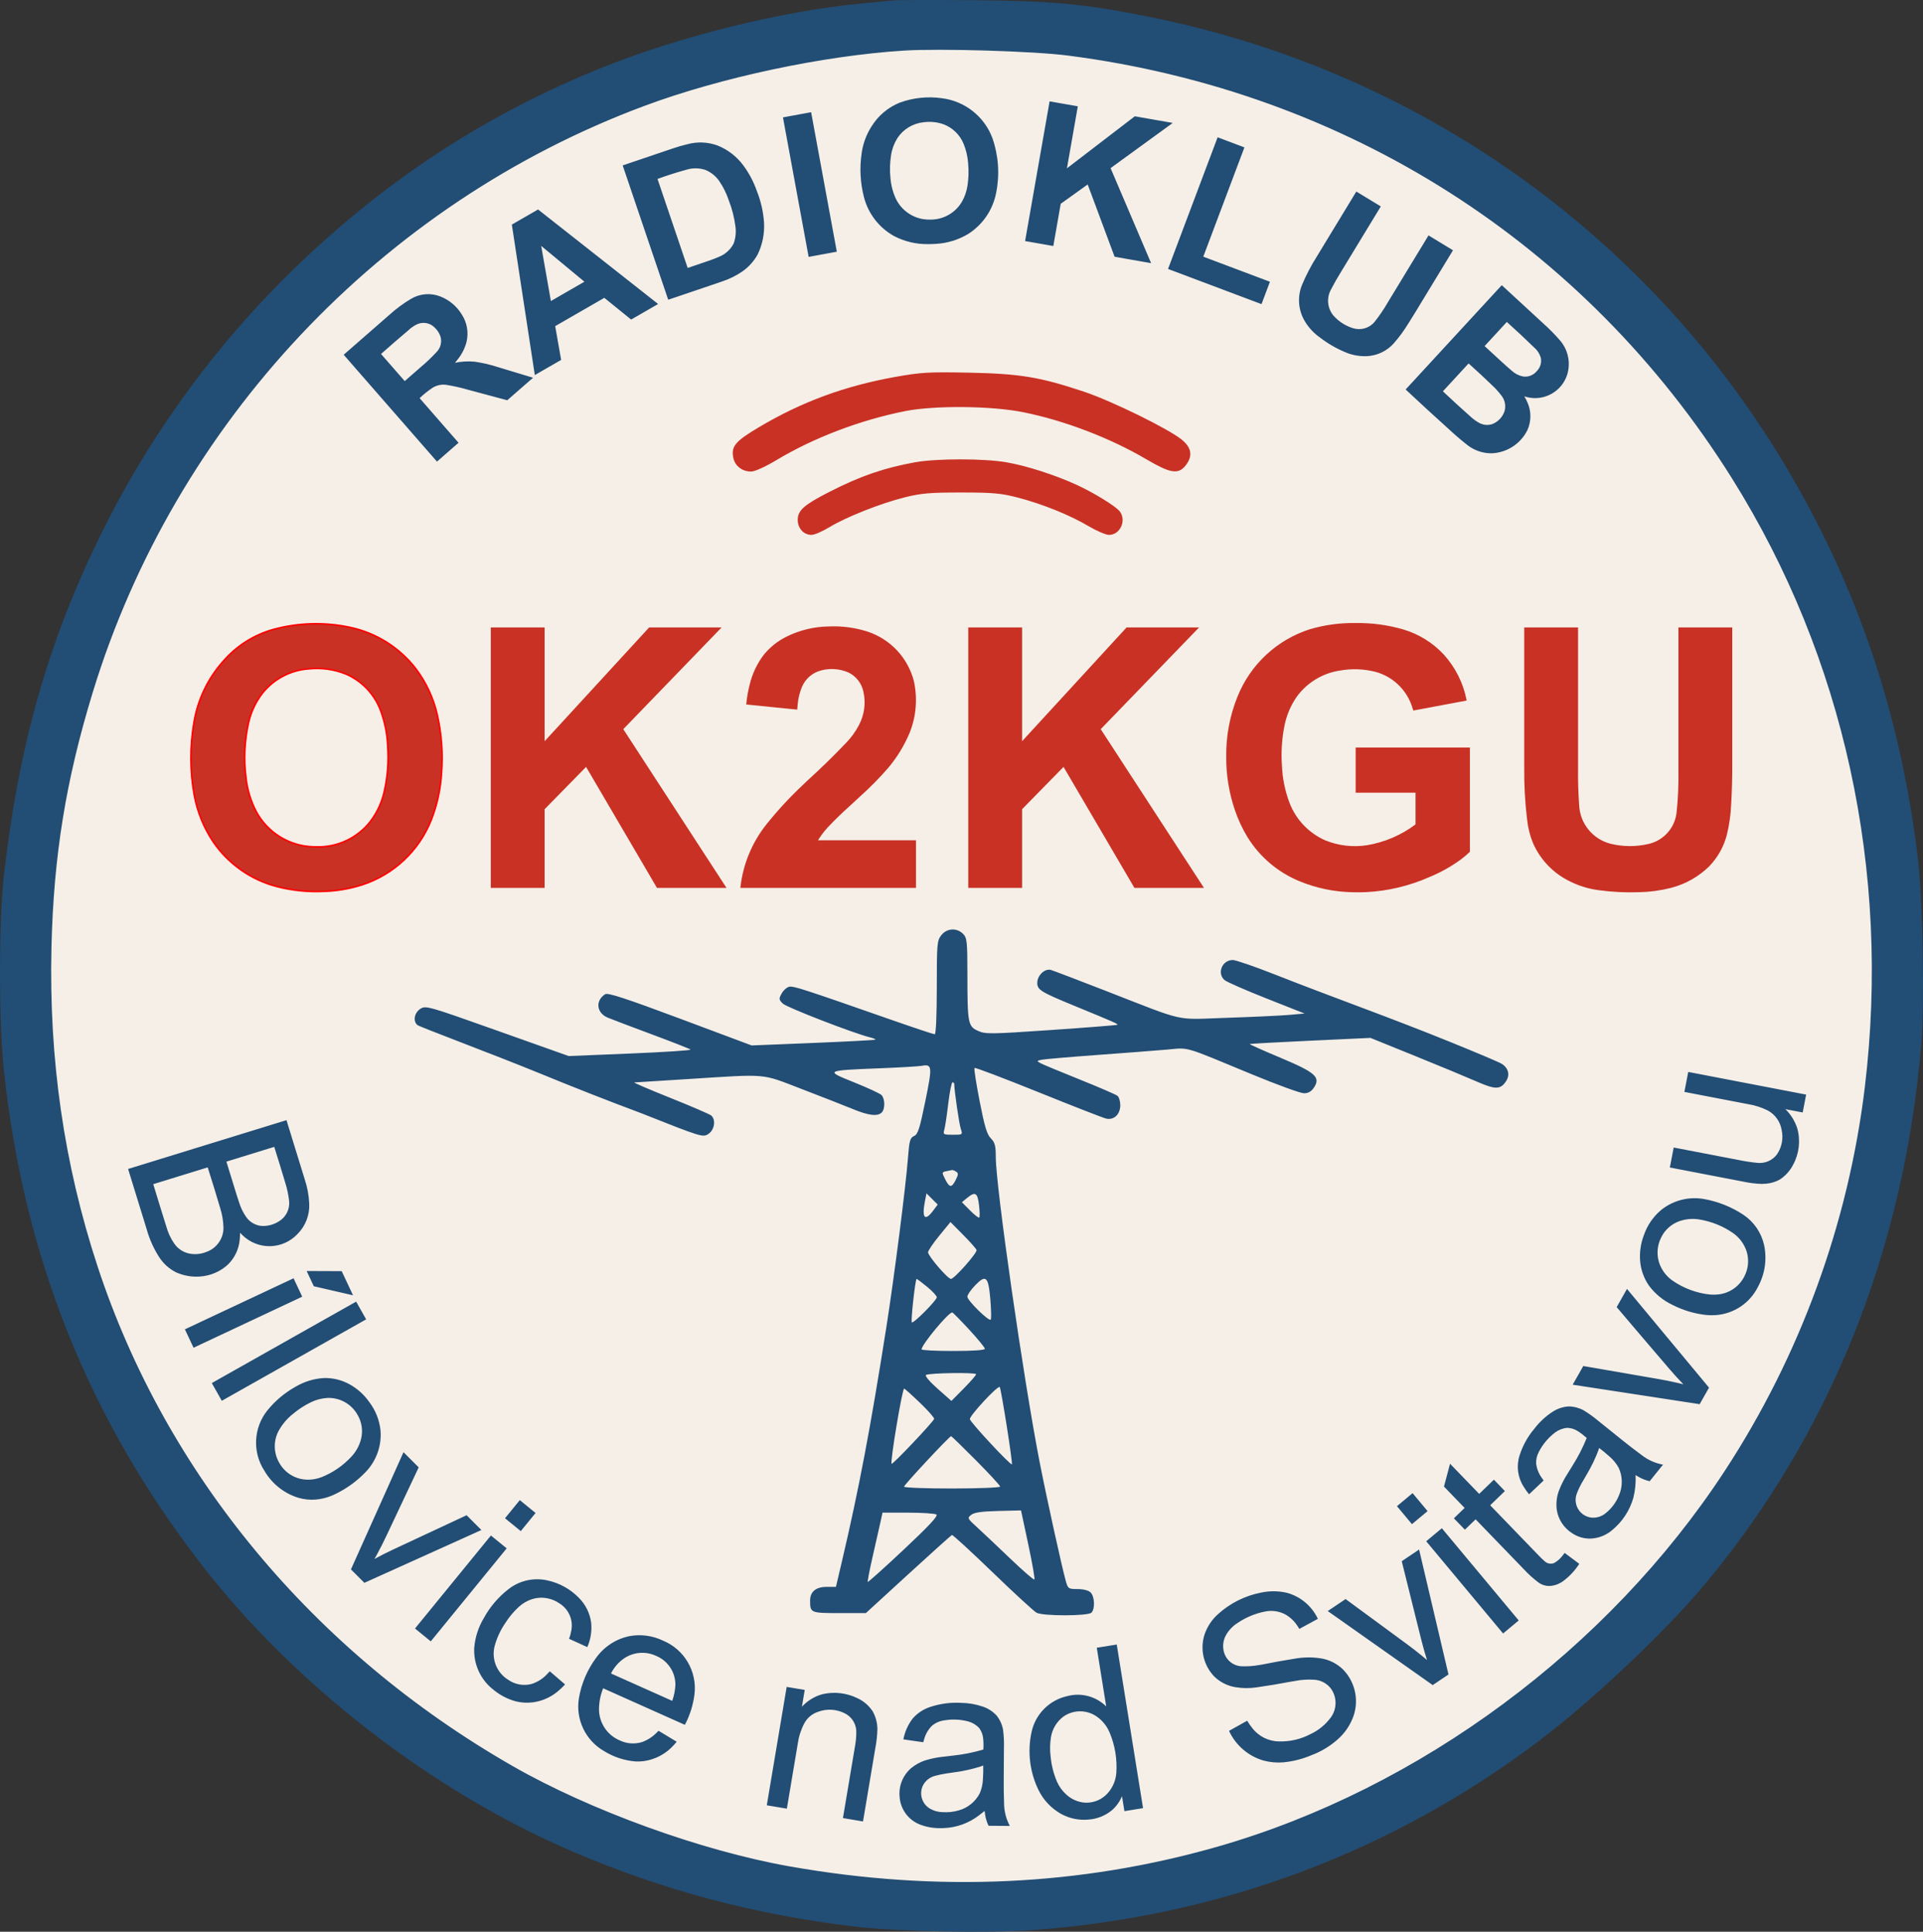 <?xml version="1.0" encoding="UTF-8" standalone="no"?>
<svg
   width="232.889mm"
   height="233.978mm"
   viewBox="70.96 -321.952 232.889 233.978"
   version="1.1"
   id="svg10"
   sodipodi:docname="logo_radioklub.svg"
   xml:space="preserve"
   inkscape:version="1.4.2 (f4327f4, 2025-05-13)"
   inkscape:export-filename="logo_male_radioklub.png"
   inkscape:export-xdpi="54.532413"
   inkscape:export-ydpi="54.532413"
   xmlns:inkscape="http://www.inkscape.org/namespaces/inkscape"
   xmlns:sodipodi="http://sodipodi.sourceforge.net/DTD/sodipodi-0.dtd"
   xmlns="http://www.w3.org/2000/svg"
   xmlns:svg="http://www.w3.org/2000/svg"><rect x="70.96" y="-321.952" width="232.889" height="233.978" fill="#333333" stroke="none"/><defs
     id="defs10" /><sodipodi:namedview
     id="namedview10"
     pagecolor="#f6efe7"
     bordercolor="#000000"
     borderopacity="0.25"
     inkscape:showpageshadow="2"
     inkscape:pageopacity="0.0"
     inkscape:pagecheckerboard="0"
     inkscape:deskcolor="#d1d1d1"
     inkscape:document-units="mm"
     inkscape:zoom="0.65647112"
     inkscape:cx="405.95845"
     inkscape:cy="486.69315"
     inkscape:window-width="1920"
     inkscape:window-height="1017"
     inkscape:window-x="-8"
     inkscape:window-y="-8"
     inkscape:window-maximized="1"
     inkscape:current-layer="svg10"
     inkscape:export-bgcolor="#f6efe700" /><circle
     style="fill:#f6efe7;fill-opacity:1;stroke:#c93125;stroke-width:0.5"
     id="path11"
     cx="187.237"
     cy="-205.273"
     r="114.262"
     transform="translate(1.1938909e-6)" /><path
     transform="matrix(1,0,0,-1,70.96,315.898)"
     style="stroke:#c93125;stroke-width:0.05mm;fill:#c93125;fill-opacity:1;stroke-opacity:1"
     d="M108.479,592.112C102.333,591.013,97.125,589.094,91.979,586.035C89.094,584.319,88.611,583.742,88.912,582.371C89.112,581.462,89.951,580.829,90.958,580.829C91.389,580.829,92.67,581.41,93.984,582.201C98.484,584.909,104.179,587.076,109.618,588.151C113.185,588.855,120.053,588.793,123.9,588.022C128.944,587.011,134.475,584.897,138.918,582.282C141.746,580.617,142.677,580.464,143.512,581.527C144.366,582.611,144.226,583.564,143.076,584.513C141.48,585.828,134.578,589.211,131.191,590.339C125.909,592.097,123.493,592.495,117.341,592.618C112.523,592.716,111.534,592.659,108.479,592.112z"
     id="path1" /><path
     transform="matrix(1,0,0,-1,70.96,315.898)"
     style="stroke:#c93125;stroke-width:0.05mm;fill:#c93125;fill-opacity:1;stroke-opacity:1"
     d="M110.846,581.766C107.078,581.081,104.296,580.124,100.578,578.234C97.473,576.654,96.706,575.993,96.706,574.895C96.706,573.905,97.383,573.158,98.28,573.158C98.613,573.158,99.568,573.572,100.403,574.079C102.426,575.308,106.622,576.971,109.545,577.702C111.541,578.2,112.633,578.294,116.415,578.293C120.256,578.291,121.256,578.201,123.268,577.678C126.272,576.898,129.614,575.55,131.871,574.209C132.845,573.631,133.944,573.158,134.313,573.158C135.584,573.158,136.336,574.828,135.529,575.86C135.05,576.472,132.343,578.132,130.325,579.051C127.668,580.26,124.327,581.333,121.87,581.763C119.184,582.234,113.433,582.236,110.846,581.766z"
     id="path2" /><path
     transform="matrix(1,0,0,-1,70.96,315.898)"
     style="stroke:#c93125;stroke-width:0.05mm;fill:#c93125;fill-opacity:1;stroke-opacity:1"
     d="M165.477,529.889C168.098,530.026,170.673,530.642,173.073,531.705C174.398,532.249,175.654,532.949,176.815,533.788C177.204,534.075,177.573,534.386,177.921,534.721L177.921,547.213L164.275,547.213L164.275,541.93L171.526,541.93L171.526,537.951C169.785,536.631,167.751,535.752,165.597,535.387C163.866,535.112,162.092,535.316,160.468,535.975C158.458,536.859,156.882,538.507,156.09,540.555C155.537,542.007,155.222,543.538,155.159,545.091C155.042,546.723,155.145,548.363,155.465,549.967C155.72,551.256,156.241,552.477,156.995,553.552C158.247,555.25,160.116,556.387,162.2,556.716C163.687,556.987,165.216,556.929,166.679,556.547C168.707,555.968,170.332,554.446,171.043,552.459L171.227,551.897L177.515,553.074C177.113,555.096,176.17,556.973,174.786,558.502C173.467,559.924,171.789,560.966,169.929,561.518C168.058,562.062,166.116,562.324,164.168,562.292C162.315,562.322,160.468,562.073,158.69,561.554C154.708,560.289,151.502,557.306,149.952,553.425C149.026,551.126,148.565,548.665,148.597,546.186C148.583,544.013,148.933,541.853,149.631,539.795C150.023,538.627,150.545,537.507,151.19,536.456C152.651,534.117,154.803,532.29,157.349,531.229C159.426,530.363,161.65,529.903,163.9,529.874C164.426,529.86,164.952,529.865,165.477,529.889z"
     id="path4" /><path
     transform="matrix(1,0,0,-1,70.96,315.898)"
     style="stroke:#c93125;stroke-width:0.05mm;fill:#c93125;fill-opacity:1;stroke-opacity:1"
     d="M110.837,535.983L98.901,535.983C99.255,536.579,99.666,537.138,100.131,537.652C100.965,538.538,101.836,539.388,102.742,540.2L104.084,541.438C105.304,542.531,106.455,543.7,107.528,544.938C108.581,546.2,109.44,547.612,110.077,549.127C110.871,551.108,111.046,553.284,110.578,555.366C109.848,558.144,107.762,560.362,105.035,561.26C103.528,561.743,101.947,561.952,100.367,561.878C98.62,561.854,96.9,561.442,95.332,560.671C94.26,560.148,93.315,559.397,92.563,558.47C91.763,557.412,91.191,556.2,90.884,554.909C90.691,554.151,90.554,553.381,90.474,552.603L96.463,552.004L96.52,552.638C96.59,553.351,96.767,554.048,97.044,554.708C97.481,555.723,98.366,556.475,99.437,556.743C100.556,557.033,101.739,556.941,102.799,556.48C103.749,556.017,104.433,555.142,104.653,554.108C104.973,552.711,104.779,551.246,104.107,549.98C103.669,549.139,103.104,548.369,102.432,547.699C100.994,546.194,99.503,544.74,97.963,543.341L97.371,542.777C95.762,541.271,94.264,539.652,92.885,537.933C91.161,535.764,90.081,533.154,89.768,530.401L110.837,530.401L110.837,535.983z"
     id="path5" /><path
     transform="matrix(1,0,0,-1,70.96,315.898)"
     style="stroke:#c93125;stroke-width:0.05mm;fill:#c93125;fill-opacity:1;stroke-opacity:1"
     d="M65.865,539.876L70.998,545.117L79.618,530.401L87.811,530.401L75.362,549.544L87.169,561.758L78.656,561.758L65.865,547.833L65.865,561.758L59.534,561.758L59.534,530.401L65.865,530.401L65.865,539.876z"
     id="path6" /><path
     transform="matrix(1,0,0,-1,70.96,315.898)"
     style="stroke:#c93125;stroke-width:0.05mm;fill:#c93125;fill-opacity:1;stroke-opacity:1"
     d="M123.688,539.876L128.822,545.117L137.442,530.401L145.634,530.401L133.185,549.544L144.992,561.758L136.479,561.758L123.688,547.833L123.688,561.758L117.357,561.758L117.357,530.401L123.688,530.401L123.688,539.876z"
     id="path7" /><path
     transform="matrix(1,0,0,-1,70.96,315.898)"
     style="stroke:#c93125;stroke-width:0.05mm;fill:#c93125;fill-opacity:1;stroke-opacity:1"
     d="M198.474,529.881C199.783,529.905,201.085,530.08,202.354,530.401C204.078,530.848,205.655,531.738,206.928,532.983C207.942,534.032,208.669,535.326,209.038,536.738C209.336,537.962,209.513,539.212,209.565,540.47C209.658,542.074,209.701,543.681,209.693,545.288L209.693,561.758L203.362,561.758L203.362,544.411C203.388,542.777,203.317,541.144,203.149,539.519C202.979,537.602,201.606,536.007,199.737,535.553C198.18,535.176,196.556,535.181,195.002,535.569C192.819,536.137,191.259,538.058,191.153,540.311C191.047,541.796,191.003,543.285,191.02,544.774L191.02,561.758L184.689,561.758L184.689,545.031C184.662,542.876,184.778,540.722,185.038,538.582C185.141,537.603,185.384,536.643,185.76,535.733C186.649,533.736,188.218,532.12,190.188,531.172C191.264,530.634,192.423,530.28,193.617,530.125C195.226,529.903,196.851,529.822,198.474,529.881z"
     id="path8" /><path
     style="fill:#c93125;stroke:#ff0000;stroke-width:0.05mm;fill-opacity:1"
     d="m 110.184,-213.985 c 1.583,-0.05 3.152,-0.32 4.66,-0.804 3.811,-1.247 6.869,-4.125 8.346,-7.853 0.705,-1.807 1.124,-3.713 1.242,-5.65 0.187,-2.385 0.012,-4.785 -0.521,-7.118 -0.465,-2.015 -1.351,-3.91 -2.6,-5.559 -1.988,-2.567 -4.826,-4.342 -8.005,-5.007 -3.078,-0.65 -6.265,-0.555 -9.299,0.278 -2.341,0.668 -4.436,2.006 -6.025,3.85 -1.87,2.094 -3.1,4.68 -3.544,7.452 -0.495,2.904 -0.48,5.872 0.045,8.771 0.377,2.031 1.167,3.963 2.322,5.676 1.832,2.657 4.559,4.567 7.683,5.381 1.859,0.478 3.779,0.674 5.696,0.583 z"
     id="path3" /><path
     transform="matrix(1,0,0,-1,0,0)"
     style="stroke:none;fill:#224d74;fill-rule:evenodd;fill-opacity:1"
     d="M179.024,321.898C178.514,321.841,176.788,321.671,175.188,321.519C165.772,320.63,153.521,317.61,144.103,313.857C128.984,307.832,115.736,298.903,104.024,286.847C95.632,278.208,88.382,267.894,83.094,257.071C76.768,244.122,73.262,231.788,71.449,216.103C70.799,210.478,70.796,198.123,71.443,192.162C73.888,169.629,81.666,150.189,95.307,132.517C106.598,117.89,123.375,104.919,140.423,97.637C151.388,92.954,162.347,90.048,174.526,88.594C179.532,87.996,190.571,87.778,195.955,88.17C218.678,89.825,239.506,97.609,257.398,111.132C263.876,116.028,272.843,124.518,277.598,130.257C292.728,148.515,301.569,170.67,303.645,195.526C304.049,200.357,303.824,212.979,303.249,217.823C301.076,236.112,295.425,252.362,285.953,267.558C269.018,294.73,241.663,313.616,210.108,319.92C202.201,321.5,198.517,321.847,188.812,321.928C183.938,321.969,179.533,321.956,179.024,321.898L179.024,321.898zM200.314,315.221C234.029,310.861,262.873,292.492,280.707,264.022C294.284,242.349,299.945,216.446,296.81,190.329C294.828,173.803,288.966,157.738,279.823,143.768C265.716,122.213,242.903,105.307,218.465,98.296C201.827,93.524,184.473,92.724,166.531,95.902C155.916,97.782,142.411,102.678,133.055,108.038C108.922,121.863,91.028,143.414,82.762,168.609C78.708,180.964,76.872,193.688,77.192,207.216C77.453,218.282,78.936,227.44,82.188,238.08C92.163,270.72,117.111,297.247,149.004,309.127C158.239,312.567,170.6,315.201,180.42,315.823C184.813,316.101,196.164,315.758,200.314,315.221zM243.851,138.922L242.036,141.099L240.143,139.521L241.958,137.344L243.851,138.922zM135.822,138.697L133.913,140.255L132.121,138.06L134.03,136.501L135.822,138.697zM112.341,167.988L108.097,168.005L108.964,166.159L113.715,165.063L112.341,167.988zM107.561,164.895L106.513,167.125L93.353,160.942L94.401,158.712L107.561,164.895zM254.888,125.681L245.578,136.85L243.685,135.272L252.995,124.103L254.888,125.681zM132.324,134.412L130.415,135.97L121.22,124.706L123.129,123.148L132.324,134.412zM115.303,162.15L114.092,164.296L96.611,154.433L97.823,152.287L115.303,162.15zM258.837,129.875C259.381,129.94,259.898,130.153,260.329,130.491C261.075,131.057,261.716,131.751,262.221,132.539L260.452,133.858L260.252,133.606C259.97,133.209,259.606,132.879,259.183,132.638C258.759,132.465,258.271,132.575,257.963,132.915C257.746,133.105,257.537,133.305,257.338,133.515L251.432,139.631L253.214,141.352L251.883,142.731L250.1,141.01L246.571,144.663L245.836,141.897L248.337,139.307L247.037,138.051L248.369,136.673L249.669,137.928L255.48,131.911C256.039,131.302,256.654,130.747,257.317,130.253C257.759,129.943,258.301,129.808,258.837,129.875zM172.303,291.465L169.193,308.361L165.782,307.733L168.892,290.837L172.303,291.465zM129.261,136.634L127.469,138.425C124.459,137.029,121.535,135.664,118.531,134.253C117.778,133.9,117.037,133.524,116.309,133.124L116.688,133.81C117.051,134.482,117.396,135.164,117.721,135.855L121.667,144.221L119.827,146.06L113.463,131.864L115.09,130.238L129.261,136.634zM246.382,119.136L242.822,134.27L240.721,132.854C241.511,129.642,242.295,126.49,243.102,123.282C243.303,122.476,243.531,121.677,243.784,120.885L243.183,121.388C242.593,121.873,241.99,122.342,241.374,122.795L233.92,128.272L231.762,126.818L244.474,117.851L246.382,119.136zM277.935,153.877L268,165.836L266.751,163.632C268.876,161.124,271.01,158.621,273.15,156.126C273.69,155.494,274.25,154.88,274.829,154.284L274.067,154.467C273.323,154.638,272.574,154.789,271.821,154.919L262.707,156.498L261.424,154.235L276.801,151.876L277.935,153.877zM135.54,115.768C136.636,115.922,137.665,116.38,138.512,117.092C138.826,117.349,139.121,117.629,139.394,117.93L137.541,119.524L137.232,119.192C136.715,118.631,136.06,118.214,135.332,117.983C134.356,117.73,133.318,117.919,132.494,118.5C131.106,119.364,130.448,121.036,130.874,122.615C131.148,123.607,131.588,124.547,132.175,125.393C132.625,126.106,133.169,126.755,133.791,127.323C134.27,127.766,134.843,128.094,135.467,128.284C136.581,128.604,137.78,128.403,138.729,127.738C139.833,127.049,140.399,125.751,140.152,124.473C140.094,124.127,140.004,123.787,139.881,123.458L142.086,122.452C142.498,123.385,142.658,124.411,142.551,125.426C142.397,126.566,141.87,127.624,141.052,128.434C140.024,129.488,138.708,130.216,137.269,130.527C135.612,130.906,133.872,130.516,132.535,129.466C131.314,128.518,130.301,127.329,129.558,125.973C128.903,124.885,128.505,123.661,128.395,122.396C128.278,120.373,129.186,118.426,130.812,117.216C131.582,116.592,132.476,116.137,133.433,115.881C134.122,115.711,134.837,115.673,135.54,115.768zM224.758,287.825L216.686,290.863L221.668,304.101L218.422,305.323L212.419,289.376L223.738,285.116L224.758,287.825zM284.86,178.583C285.424,178.63,285.972,178.794,286.47,179.062C287.168,179.506,287.735,180.129,288.113,180.865C288.853,182.22,289.035,183.809,288.619,185.295C288.334,186.172,287.841,186.966,287.182,187.611L289.28,187.208L289.696,189.372L275.417,192.118L274.952,189.698L282.602,188.227C283.464,188.092,284.3,187.825,285.08,187.435C285.949,186.95,286.555,186.099,286.726,185.117C286.961,184.083,286.756,182.997,286.157,182.121C285.59,181.376,284.668,180.991,283.74,181.109C283.013,181.181,282.291,181.291,281.576,181.439L273.657,182.962L273.191,180.542L282.038,178.84C282.79,178.675,283.556,178.579,284.325,178.554L284.86,178.583zM176.957,110.153C177.112,110.939,177.199,111.737,177.219,112.539C177.209,113.285,177.014,114.017,176.652,114.67C176.201,115.358,175.566,115.907,174.82,116.254C173.518,116.896,172.037,117.075,170.619,116.763C169.64,116.508,168.757,115.974,168.077,115.226L168.419,117.265L166.232,117.632L163.824,103.292L166.254,102.885L167.569,110.716C167.687,111.581,167.951,112.42,168.353,113.195C168.699,113.854,169.284,114.356,169.988,114.599C171.121,115.039,172.393,114.942,173.447,114.334C174.244,113.857,174.712,112.977,174.663,112.049C174.656,111.518,174.605,110.989,174.511,110.467L173.046,101.744L175.477,101.336L176.957,110.153zM148.961,108.647C150.341,108.848,151.608,109.526,152.541,110.563L152.914,110.99L150.718,112.317L150.43,112.033C149.939,111.546,149.346,111.174,148.694,110.942C147.801,110.674,146.839,110.751,146,111.157C144.502,111.795,143.522,113.259,143.504,114.887C143.504,115.77,143.674,116.644,144.005,117.463L153.904,113.037C154.511,114.191,154.905,115.445,155.068,116.739C155.399,119.521,153.831,122.183,151.238,123.243C149.99,123.84,148.586,124.031,147.224,123.788C145.585,123.458,144.131,122.518,143.158,121.158C142.085,119.714,141.37,118.036,141.071,116.262C140.648,113.692,141.873,111.13,144.139,109.845C145.285,109.136,146.582,108.711,147.925,108.604C148.271,108.587,148.618,108.601,148.961,108.647zM144.957,119.257C145.339,120.03,145.922,120.686,146.646,121.156C147.788,121.874,149.217,121.959,150.436,121.382C151.845,120.795,152.761,119.416,152.756,117.89C152.728,117.225,152.597,116.569,152.369,115.943L144.957,119.257zM236.56,278.818L236.863,278.845C237.966,278.985,238.983,279.515,239.731,280.338C240.382,281.077,240.968,281.871,241.482,282.711C241.741,283.113,241.994,283.518,242.242,283.927L246.928,291.638L243.964,293.44L239.028,285.318C238.541,284.473,237.991,283.666,237.382,282.903C236.737,282.184,235.731,281.91,234.81,282.202C233.877,282.491,233.044,283.037,232.408,283.778C231.707,284.663,231.603,285.882,232.145,286.872C232.518,287.598,232.921,288.308,233.353,289L238.186,296.951L235.221,298.753L230.462,290.921C229.749,289.801,229.134,288.621,228.623,287.395C228.035,285.9,228.21,284.211,229.093,282.868C229.537,282.175,230.111,281.573,230.783,281.097C231.823,280.291,232.974,279.64,234.201,279.165C234.957,278.893,235.759,278.775,236.56,278.818L236.56,278.818zM185.195,100.529C186.764,100.574,188.279,101.115,189.522,102.073C189.755,102.244,189.982,102.422,190.204,102.608L190.272,102.11C190.347,101.66,190.485,101.222,190.684,100.811L193.258,100.793C192.798,101.65,192.558,102.608,192.559,103.582C192.523,104.544,192.509,105.508,192.518,106.471L192.543,110.177C192.57,110.936,192.534,111.697,192.436,112.45C192.324,113.064,192.065,113.641,191.681,114.133C191.219,114.645,190.632,115.029,189.978,115.247C189.151,115.532,188.284,115.684,187.41,115.696C186.138,115.776,184.863,115.613,183.652,115.216C182.801,114.948,182.043,114.446,181.465,113.767C180.912,113.032,180.535,112.179,180.365,111.276L182.773,110.93L182.882,111.302C183.05,111.909,183.37,112.463,183.812,112.912C184.263,113.294,184.82,113.531,185.408,113.592C186.344,113.74,187.3,113.692,188.216,113.449C188.727,113.312,189.189,113.033,189.548,112.645C189.822,112.277,189.989,111.841,190.03,111.385C190.074,110.939,190.081,110.491,190.051,110.044C188.849,109.687,187.618,109.442,186.372,109.312L185.295,109.184C184.508,109.11,183.73,108.956,182.975,108.722C182.366,108.513,181.799,108.198,181.301,107.79C180.291,106.916,179.772,105.603,179.912,104.275C180.025,102.827,180.938,101.563,182.277,100.999C183.09,100.672,183.959,100.51,184.835,100.523L185.195,100.529zM185.089,102.463C184.509,102.478,183.943,102.653,183.455,102.967C182.583,103.567,182.274,104.711,182.723,105.669C183.022,106.27,183.571,106.707,184.224,106.864C184.689,106.992,185.161,107.09,185.639,107.157L186.656,107.304C187.681,107.444,188.693,107.67,189.68,107.981L190.037,108.113C190.049,107.557,190.037,107,190,106.445C189.977,105.861,189.846,105.286,189.616,104.748C189.1,103.739,188.187,102.99,187.096,102.681C186.446,102.487,185.766,102.413,185.089,102.463zM263.698,135.602C264.614,135.661,265.486,136.014,266.186,136.608C267.428,137.621,268.33,138.991,268.77,140.532C268.992,141.432,269.084,142.359,269.044,143.285L269.476,143.03C269.876,142.808,270.305,142.645,270.75,142.546L272.363,144.552C271.406,144.724,270.506,145.131,269.744,145.736C268.967,146.306,268.204,146.894,267.454,147.499L264.566,149.821C263.987,150.313,263.369,150.757,262.717,151.149C262.166,151.441,261.553,151.597,260.93,151.602C260.241,151.559,259.576,151.337,258.998,150.959C258.136,150.402,257.379,149.696,256.761,148.876C255.956,147.924,255.351,146.82,254.982,145.629C254.582,144.364,254.77,142.985,255.493,141.873C255.687,141.553,255.903,141.248,256.14,140.959L257.906,142.631L257.683,142.947C257.311,143.456,257.076,144.051,256.998,144.677C256.976,145.152,257.08,145.625,257.299,146.047C257.775,146.997,258.464,147.823,259.313,148.461C259.738,148.777,260.243,148.966,260.771,149.006C261.229,148.993,261.675,148.854,262.058,148.601C262.435,148.359,262.79,148.086,263.122,147.784C262.655,146.622,262.082,145.505,261.41,144.447L260.842,143.523C260.41,142.861,260.048,142.155,259.762,141.418C259.482,140.665,259.392,139.853,259.5,139.056C259.687,137.902,260.358,136.883,261.344,136.256C262.035,135.784,262.863,135.554,263.698,135.602zM263.622,138.146C262.975,138.241,262.406,138.624,262.075,139.188C261.744,139.751,261.688,140.435,261.921,141.046C262.118,141.562,262.359,142.06,262.643,142.534L263.16,143.422C263.687,144.313,264.138,145.246,264.507,146.213L264.626,146.574C265.069,146.238,265.498,145.883,265.911,145.51C266.353,145.128,266.723,144.669,267.002,144.155C267.472,143.123,267.492,141.943,267.056,140.896C266.694,139.971,266.081,139.166,265.287,138.57C264.806,138.222,264.21,138.07,263.622,138.146zM226.411,108.497C227.571,108.612,228.707,108.902,229.779,109.357C230.936,109.789,232.005,110.429,232.931,111.245C233.842,112.034,234.525,113.052,234.909,114.194C235.538,116.129,235.047,118.253,233.634,119.717C232.896,120.447,231.947,120.927,230.922,121.089C229.874,121.251,228.806,121.238,227.762,121.051C226.453,120.844,225.149,120.609,223.85,120.345L223.505,120.29C222.746,120.147,221.972,120.095,221.2,120.135C220.252,120.228,219.458,120.894,219.2,121.812C218.993,122.518,219.081,123.278,219.443,123.919C219.785,124.517,220.27,125.02,220.854,125.385C221.876,126.074,223.027,126.547,224.237,126.775C225.035,126.923,225.859,126.802,226.581,126.432C227.181,126.098,227.691,125.624,228.07,125.051L228.319,124.658L230.564,125.876C229.841,127.414,228.485,128.562,226.849,129.02C225.814,129.265,224.737,129.278,223.697,129.057C221.746,128.679,219.936,127.773,218.463,126.439C217.731,125.782,217.177,124.951,216.854,124.022C216.266,122.254,216.692,120.306,217.964,118.945C218.691,118.212,219.636,117.734,220.657,117.585C221.457,117.459,222.272,117.453,223.073,117.567C224.49,117.766,225.902,118,227.308,118.27L227.795,118.349C228.545,118.499,229.311,118.551,230.074,118.503C230.868,118.472,231.61,118.098,232.106,117.478C232.897,116.43,232.906,114.987,232.129,113.929C231.485,113.054,230.63,112.356,229.643,111.901C228.485,111.295,227.192,110.995,225.885,111.028C224.602,111.034,223.394,111.635,222.614,112.654C222.388,112.932,222.183,113.225,222,113.533L219.804,112.306C220.612,110.554,222.142,109.239,223.997,108.706C224.783,108.496,225.6,108.425,226.411,108.497zM205.46,301.587L212.987,307.061L208.393,307.867L200.173,301.562L201.491,309.076L198.074,309.676L195.107,292.754L198.524,292.155L199.42,297.268L202.687,299.611L205.946,290.854L210.367,290.079L205.46,301.587zM138.918,278.359L138.197,282.448L144.147,285.878L147.395,283.246L150.664,285.131L136.125,296.579L132.947,294.747L135.73,276.522L138.918,278.359zM136.502,292.17L141.737,287.83L137.676,285.489L136.502,292.17zM278.76,162.665C280.947,162.822,282.888,164.125,283.862,166.089C284.706,167.633,284.97,169.429,284.606,171.15C284.27,172.655,283.366,173.971,282.083,174.825C280.66,175.764,279.063,176.406,277.386,176.712C275.544,177.057,273.642,176.587,272.172,175.425C271.198,174.618,270.464,173.56,270.052,172.364C269.672,171.384,269.514,170.332,269.587,169.284C269.665,168.18,270.042,167.117,270.678,166.211C271.417,165.227,272.383,164.438,273.494,163.909C274.793,163.242,276.204,162.823,277.657,162.672C278.024,162.642,278.393,162.64,278.76,162.665zM278.093,165.152C276.447,165.32,274.872,165.902,273.512,166.843C272.721,167.395,272.138,168.197,271.858,169.12C271.575,170.103,271.676,171.157,272.14,172.069C272.585,172.983,273.368,173.689,274.324,174.034C275.117,174.316,275.969,174.388,276.798,174.243C278.241,174.003,279.613,173.448,280.818,172.618C281.62,172.066,282.214,171.261,282.504,170.331C282.794,169.351,282.696,168.296,282.231,167.386C281.636,166.17,280.466,165.339,279.123,165.177C278.781,165.135,278.436,165.126,278.093,165.152zM109.224,140.324C110.045,140.4,110.845,140.628,111.582,140.998C112.953,141.657,114.193,142.558,115.243,143.659C116.546,145.007,117.202,146.853,117.041,148.72C116.904,149.977,116.424,151.173,115.653,152.175C115.044,153.032,114.254,153.743,113.338,154.259C112.373,154.803,111.279,155.073,110.172,155.041C108.944,154.966,107.753,154.594,106.7,153.958C105.428,153.241,104.3,152.294,103.375,151.164C101.656,149.052,101.501,146.07,102.992,143.792C103.896,142.246,105.341,141.091,107.049,140.552C107.753,140.34,108.491,140.263,109.224,140.324zM107.975,142.741C106.643,142.83,105.445,143.587,104.791,144.751C104.104,145.916,104.054,147.35,104.659,148.561C105.103,149.395,105.716,150.127,106.459,150.711C107.119,151.266,107.846,151.737,108.622,152.112C109.244,152.417,109.922,152.593,110.614,152.631C112.113,152.689,113.52,151.903,114.256,150.595C114.775,149.72,114.932,148.678,114.694,147.689C114.493,146.872,114.085,146.121,113.507,145.509C112.512,144.437,111.293,143.597,109.937,143.049C109.313,142.802,108.644,142.697,107.975,142.741zM202.744,101.56C203.805,101.625,204.818,102.025,205.637,102.703C206.16,103.17,206.572,103.748,206.843,104.395L207.134,102.583L209.391,102.946L206.207,122.763L203.787,122.375L204.93,115.264L204.731,115.452C203.5,116.54,201.804,116.94,200.217,116.517C198.033,116.035,196.334,114.315,195.88,112.125C195.378,109.775,195.673,107.325,196.72,105.162C197.318,103.931,198.278,102.912,199.473,102.245C200.471,101.698,201.61,101.46,202.744,101.56zM202.301,103.614C201.487,103.687,200.72,104.025,200.116,104.576C199.624,105.011,199.233,105.548,198.969,106.149C198.554,107.121,198.293,108.152,198.197,109.204C198.097,109.984,198.112,110.773,198.239,111.549C198.402,112.552,198.952,113.451,199.77,114.054C201.016,114.911,202.67,114.878,203.881,113.971C204.54,113.482,205.052,112.821,205.361,112.061C206.002,110.516,206.273,108.842,206.152,107.173C206.066,106.127,205.584,105.154,204.804,104.451C204.112,103.853,203.213,103.552,202.301,103.614zM126.494,268.324L121.777,273.727C122.248,274.175,122.755,274.583,123.293,274.949C123.797,275.284,124.406,275.423,125.006,275.339C125.843,275.206,126.672,275.022,127.487,274.788L132.391,273.472L135.516,276.2L131.187,277.509C130.282,277.801,129.352,278.015,128.41,278.148C127.625,278.217,126.835,278.171,126.063,278.012L126.412,278.445C126.915,279.077,127.277,279.809,127.474,280.593C127.725,281.714,127.515,282.889,126.89,283.853C126.295,284.84,125.392,285.605,124.321,286.031C123.145,286.505,121.815,286.4,120.728,285.75C119.783,285.185,118.897,284.528,118.083,283.786L112.583,278.985L123.88,266.043L126.494,268.324zM117.107,279.077C118.201,280.051,119.308,281.011,120.428,281.956C120.73,282.245,121.077,282.486,121.454,282.668C122.201,283.017,123.088,282.841,123.645,282.233C123.948,281.942,124.175,281.582,124.308,281.183C124.495,280.532,124.323,279.83,123.856,279.338C123.246,278.678,122.595,278.058,121.907,277.48L119.974,275.793L117.107,279.077zM251.769,267.057L252.056,267.084C253.732,267.3,255.188,268.339,255.938,269.853C256.425,270.932,256.421,272.17,255.928,273.246C255.823,273.487,255.702,273.72,255.566,273.945L255.856,273.86C257.974,273.316,260.145,274.54,260.777,276.634C261.199,278.085,260.844,279.653,259.836,280.78C259.226,281.477,258.574,282.137,257.885,282.756L252.835,287.409L241.193,274.776C242.896,273.18,244.618,271.599,246.352,270.037C247.089,269.346,247.855,268.688,248.649,268.064C249.456,267.424,250.453,267.067,251.483,267.048L251.769,267.057zM255.586,276.335L255.406,276.353C254.899,276.452,254.43,276.691,254.051,277.043C253.621,277.409,253.198,277.784,252.783,278.168L250.756,280.035L253.448,282.956C254.584,281.938,255.7,280.895,256.792,279.829C257.176,279.494,257.449,279.05,257.576,278.557C257.671,277.975,257.475,277.384,257.051,276.974C256.69,276.544,256.148,276.307,255.586,276.335zM250.567,270.546L250.223,270.664C249.764,270.903,249.341,271.207,248.969,271.567C247.865,272.544,246.776,273.541,245.705,274.554L248.818,277.932C249.783,277.071,250.731,276.19,251.661,275.291C252.103,274.882,252.505,274.433,252.863,273.949C253.236,273.423,253.347,272.755,253.166,272.136C252.919,271.409,252.356,270.832,251.635,270.567C251.288,270.461,250.918,270.454,250.567,270.546L250.567,270.546zM158.068,287.741L158.51,287.896C159.343,288.177,160.134,288.572,160.859,289.07C161.634,289.61,162.274,290.322,162.728,291.151C163.308,292.357,163.569,293.692,163.487,295.028C163.396,296.324,163.104,297.598,162.624,298.805C162.236,299.917,161.684,300.965,160.986,301.913C160.183,303.001,159.091,303.841,157.834,304.338C156.664,304.759,155.392,304.809,154.192,304.48C153.579,304.334,152.973,304.158,152.377,303.951L146.372,301.917L151.886,285.646L158.068,287.741zM150.59,300.277C151.738,300.698,152.903,301.07,154.082,301.393C154.836,301.628,155.646,301.62,156.395,301.369C157.068,301.09,157.647,300.624,158.062,300.026C158.552,299.306,158.941,298.523,159.216,297.698C159.623,296.657,159.898,295.57,160.035,294.461C160.119,293.785,160.042,293.1,159.811,292.459C159.446,291.744,158.838,291.182,158.096,290.874C157.638,290.67,157.171,290.489,156.695,290.332L154.242,289.5L150.59,300.277zM183.807,292.39L184.273,292.414C185.682,292.484,187.051,292.906,188.254,293.64C190.01,294.772,191.223,296.577,191.607,298.63C192.045,300.828,191.887,303.103,191.15,305.22C190.17,307.852,187.802,309.718,185.014,310.055C183.301,310.297,181.556,310.114,179.93,309.523C178.497,308.944,177.288,307.918,176.483,306.598C175.855,305.606,175.452,304.487,175.303,303.322C175.052,301.575,175.149,299.796,175.588,298.086C176.104,296.072,177.428,294.36,179.248,293.354C180.509,292.698,181.913,292.365,183.334,292.385L183.807,292.39zM183.195,295.361L182.709,295.417C181.224,295.68,179.972,296.67,179.373,298.054C179.051,298.807,178.855,299.608,178.794,300.425C178.705,301.333,178.732,302.249,178.873,303.15C178.983,303.879,179.241,304.579,179.629,305.205C180.342,306.3,181.512,307.013,182.812,307.144C183.643,307.259,184.489,307.169,185.277,306.88C186.347,306.459,187.202,305.623,187.647,304.563C187.959,303.806,188.148,303.005,188.206,302.188C188.295,301.272,188.268,300.348,188.125,299.438C188.024,298.787,187.809,298.157,187.491,297.579C186.719,296.212,185.273,295.362,183.703,295.353L183.195,295.361zM95.155,167.336C96.44,167.415,97.658,167.939,98.598,168.818C99.379,169.6,99.868,170.626,99.983,171.725C100.019,172.028,100.035,172.333,100.03,172.638L100.304,172.365C101.197,171.481,102.407,170.992,103.663,171.013C104.918,171.033,106.112,171.56,106.976,172.472C107.956,173.447,108.477,174.792,108.411,176.172C108.364,177.162,108.183,178.14,107.873,179.081L105.655,186.277L86.474,180.365L88.728,173.051C89.052,171.894,89.542,170.789,90.182,169.773C90.699,168.934,91.442,168.259,92.325,167.826C93.215,167.435,94.186,167.267,95.155,167.336zM102.669,173.46C101.908,173.521,101.212,173.918,100.774,174.544C100.396,175.09,100.105,175.692,99.911,176.327C99.821,176.585,99.736,176.845,99.656,177.107L98.377,181.254L104.174,183.041C104.629,181.601,105.073,180.156,105.504,178.708C105.736,177.976,105.895,177.222,105.978,176.458C106.069,175.466,105.577,174.51,104.718,174.007C104.106,173.622,103.392,173.432,102.669,173.46zM93.955,170.106C93.193,170.242,92.516,170.675,92.073,171.31C91.623,171.963,91.289,172.687,91.084,173.453C90.553,175.143,90.033,176.829,89.52,178.524L96.114,180.557C96.632,178.935,97.131,177.308,97.613,175.675C97.868,174.88,98.006,174.051,98.025,173.216C98.016,171.908,97.184,170.746,95.949,170.315C95.318,170.057,94.626,169.985,93.955,170.106zM184.96,208.679C184.444,208.023,184.412,207.647,184.412,202.33C184.412,198.99,184.311,196.678,184.164,196.678C184.028,196.678,181.676,197.461,178.939,198.418C168.367,202.114,167.116,202.521,166.588,202.445C166.289,202.401,165.862,202.041,165.64,201.644C165.266,200.975,165.275,200.883,165.763,200.398C166.228,199.936,174.302,196.807,176.308,196.31C176.726,196.207,177.023,196.08,176.97,196.027C176.916,195.974,173.524,195.794,169.432,195.628L161.991,195.325L153.335,198.563C146.833,200.995,144.574,201.735,144.259,201.537C143.033,200.763,143.192,199.266,144.56,198.694C145.044,198.492,147.452,197.578,149.913,196.663C152.373,195.748,154.478,194.922,154.59,194.827C154.703,194.733,151.429,194.517,147.315,194.348L139.835,194.041L131.182,197.117C122.749,200.114,122.513,200.181,121.857,199.752C121.132,199.277,120.954,198.254,121.515,197.794C121.785,197.573,130.713,194.242,136.108,192.033C140.636,190.178,144.392,188.699,148.615,187.12C155.925,184.219,156.085,184.17,156.75,184.605C157.5,185.097,157.685,186.347,157.082,186.848C156.891,187.006,154.659,187.966,152.121,188.983C149.584,189.999,147.626,190.837,147.772,190.845C147.917,190.853,150.774,191.033,154.121,191.245C164.127,191.878,163.034,191.972,168.018,190.061C170.414,189.143,173.195,188.053,174.197,187.64C176.155,186.833,177.239,186.701,177.745,187.207C178.169,187.63,178.149,188.882,177.712,189.318C177.52,189.51,176.025,190.203,174.392,190.858C170.833,192.284,170.849,192.293,177.476,192.558C179.908,192.655,182.196,192.789,182.56,192.854C183.864,193.089,183.892,192.831,183.025,188.585C182.34,185.23,182.124,184.559,181.658,184.355C181.176,184.143,181.081,183.794,180.916,181.649C180.646,178.146,179.26,167.295,178.308,161.228C176.382,148.972,174.983,141.6,172.898,132.723L172.198,129.747L171.071,129.747C169.776,129.747,169.068,129.163,169.068,128.094C169.068,126.598,169.128,126.572,172.606,126.572L175.823,126.572L180.947,131.268C183.766,133.85,186.15,135.995,186.245,136.033C186.34,136.072,188.556,134.038,191.169,131.513C193.782,128.989,196.18,126.785,196.498,126.615C197.287,126.195,202.72,126.203,203.142,126.625C203.595,127.078,203.535,128.576,203.044,129.067C202.792,129.318,202.17,129.482,201.467,129.482C200.351,129.482,200.296,129.521,200.03,130.475C199.526,132.29,197.684,140.67,196.862,144.888C194.906,154.927,191.558,178.226,191.556,181.809C191.555,183.184,191.451,183.579,190.958,184.071C190.492,184.538,190.196,185.517,189.602,188.567C189.183,190.711,188.903,192.527,188.978,192.602C189.052,192.677,192.506,191.368,196.653,189.694C200.799,188.02,204.508,186.571,204.895,186.474C205.847,186.235,206.634,186.966,206.634,188.089C206.634,188.558,206.482,189.068,206.296,189.222C206.11,189.377,204.033,190.275,201.68,191.218C199.327,192.161,197.19,193.052,196.929,193.198C196.504,193.436,196.522,193.476,197.114,193.595C197.476,193.669,200.51,193.929,203.856,194.173C207.203,194.418,211.012,194.711,212.322,194.826C215.037,195.064,214.115,195.333,222.598,191.819C225.631,190.563,228.456,189.535,228.875,189.535C229.406,189.535,229.776,189.746,230.091,190.227C230.917,191.487,230.281,192.051,226.007,193.846C223.93,194.718,222.263,195.461,222.303,195.497C222.342,195.532,225.65,195.714,229.653,195.901L236.932,196.241L242.341,194.049C245.316,192.843,248.682,191.447,249.821,190.946C252.064,189.96,252.682,189.969,253.356,190.997C253.85,191.751,253.648,192.577,252.844,193.094C252.528,193.297,249.716,194.479,246.605,195.742C238.94,198.852,232.811,200.98,225.202,203.978C222.829,204.913,220.604,205.673,220.26,205.673C218.967,205.673,218.31,204.064,219.266,203.239C219.521,203.02,221.805,202.019,224.342,201.016L228.955,199.191L227.12,199.028C226.111,198.938,222.725,198.78,219.597,198.676C213.058,198.458,214.854,198.056,204.65,202.025C201.449,203.27,198.568,204.368,198.248,204.465C197.508,204.69,196.581,203.82,196.581,202.901C196.581,202.063,197.018,201.793,201.079,200.124C205.87,198.155,206.385,197.928,206.286,197.829C206.237,197.78,202.636,197.496,198.284,197.197C190.894,196.69,190.307,196.683,189.406,197.09C188.192,197.637,188.122,198.003,188.119,203.887C188.116,207.963,188.073,208.361,187.587,208.847C186.825,209.609,185.631,209.532,184.96,208.68L184.96,208.679zM186.752,180.042C187.045,179.856,187.032,179.67,186.674,178.979C186.189,178.041,185.943,178.084,185.382,179.208C185.018,179.938,185.029,179.988,185.564,180.093C185.876,180.154,186.191,180.218,186.264,180.236C186.337,180.253,186.556,180.166,186.752,180.042L186.752,180.042zM183.988,175.337C182.947,173.942,182.565,174.413,182.995,176.561L183.164,177.411L183.844,176.732L184.523,176.053L183.988,175.337zM189.527,175.992C189.617,175.237,189.629,174.558,189.555,174.484C189.481,174.41,188.978,174.797,188.438,175.343L187.454,176.337L188.079,176.851C189.067,177.665,189.349,177.498,189.527,175.992L189.527,175.992zM186.528,190.652C186.528,189.88,187.117,185.829,187.316,185.236C187.558,184.513,187.552,184.508,186.352,184.508C185.224,184.508,185.156,184.548,185.319,185.104C185.416,185.431,185.632,186.86,185.8,188.278C185.968,189.697,186.2,190.858,186.317,190.858C186.433,190.858,186.528,190.765,186.528,190.652zM183.243,166.09C183.886,165.564,184.412,164.994,184.412,164.825C184.412,164.458,181.571,161.6,181.388,161.782C181.244,161.927,181.808,167.048,181.969,167.048C182.027,167.048,182.6,166.617,183.243,166.09zM190.903,164.509C191.006,163.274,191.024,162.196,190.943,162.115C190.71,161.882,188.116,164.429,188.116,164.891C188.116,165.119,188.554,165.755,189.089,166.303C190.377,167.622,190.668,167.334,190.903,164.509L190.903,164.509zM189.174,155.499C189.174,155.385,188.501,154.611,187.679,153.78L186.184,152.27L184.502,153.756C183.562,154.586,182.942,155.317,183.096,155.412C183.501,155.663,189.174,155.744,189.174,155.499zM188.341,160.9C189.381,159.774,190.232,158.732,190.232,158.585C190.232,158.418,188.802,158.318,186.396,158.318C184.286,158.318,182.564,158.407,182.57,158.516C182.599,159.13,185.881,163.07,186.291,162.982C186.378,162.963,187.301,162.026,188.341,160.9zM182.418,152.002C183.382,151.075,184.135,150.215,184.092,150.092C183.955,149.692,179.063,144.531,178.94,144.655C178.739,144.855,180.242,153.844,180.462,153.764C180.574,153.722,181.455,152.93,182.418,152.002zM189.228,170.547C189.325,170.202,186.531,167.048,186.128,167.048C185.742,167.048,183.354,169.824,183.354,170.272C183.354,170.465,183.964,171.367,184.711,172.279L186.068,173.936L187.609,172.381C188.456,171.525,189.185,170.7,189.228,170.547zM192.878,149.266C193.276,146.751,193.561,144.647,193.511,144.59C193.365,144.423,188.521,149.622,188.421,150.054C188.331,150.438,191.808,154.185,192.039,153.954C192.103,153.89,192.481,151.78,192.878,149.266zM184.362,138.514C184.609,138.357,183.488,137.149,180.425,134.275C178.069,132.065,176.102,130.297,176.052,130.346C176.003,130.396,176.261,131.739,176.625,133.332C176.989,134.925,177.412,136.794,177.565,137.485L177.842,138.741L180.929,138.737C182.626,138.735,184.171,138.634,184.362,138.514L184.362,138.514zM195.493,134.89C195.976,132.625,196.31,130.71,196.235,130.635C196.16,130.56,194.808,131.734,193.231,133.246C191.654,134.757,189.85,136.461,189.22,137.032C188.122,138.028,188.096,138.086,188.579,138.471C188.943,138.762,189.852,138.892,191.848,138.941L194.613,139.009L195.493,134.89zM189.166,145.064C190.771,143.448,192.084,142.023,192.084,141.896C192.084,141.77,189.465,141.665,186.264,141.663C183.063,141.661,180.444,141.76,180.444,141.884C180.444,142.101,185.946,148.001,186.148,148.001C186.203,148.001,187.56,146.679,189.166,145.064z"
     id="path10"
     inkscape:label="path10" /><path
     style="fill:#f6efe7;stroke:#ff0000;stroke-width:0.05mm;fill-opacity:1"
     d="m 108.841,-219.39 c -2.883,-0.1 -5.495,-1.728 -6.854,-4.273 -0.654,-1.259 -1.071,-2.627 -1.23,-4.037 -0.292,-2.239 -0.189,-4.512 0.305,-6.715 0.291,-1.282 0.853,-2.488 1.647,-3.537 1.376,-1.747 3.426,-2.833 5.645,-2.989 1.522,-0.159 3.06,0.054 4.481,0.621 1.929,0.829 3.44,2.403 4.192,4.363 0.528,1.397 0.827,2.871 0.886,4.364 0.132,1.863 -0.012,3.735 -0.428,5.555 -0.297,1.298 -0.866,2.518 -1.669,3.58 -1.558,2 -3.973,3.142 -6.508,3.079 z"
     id="path9" /></svg>
